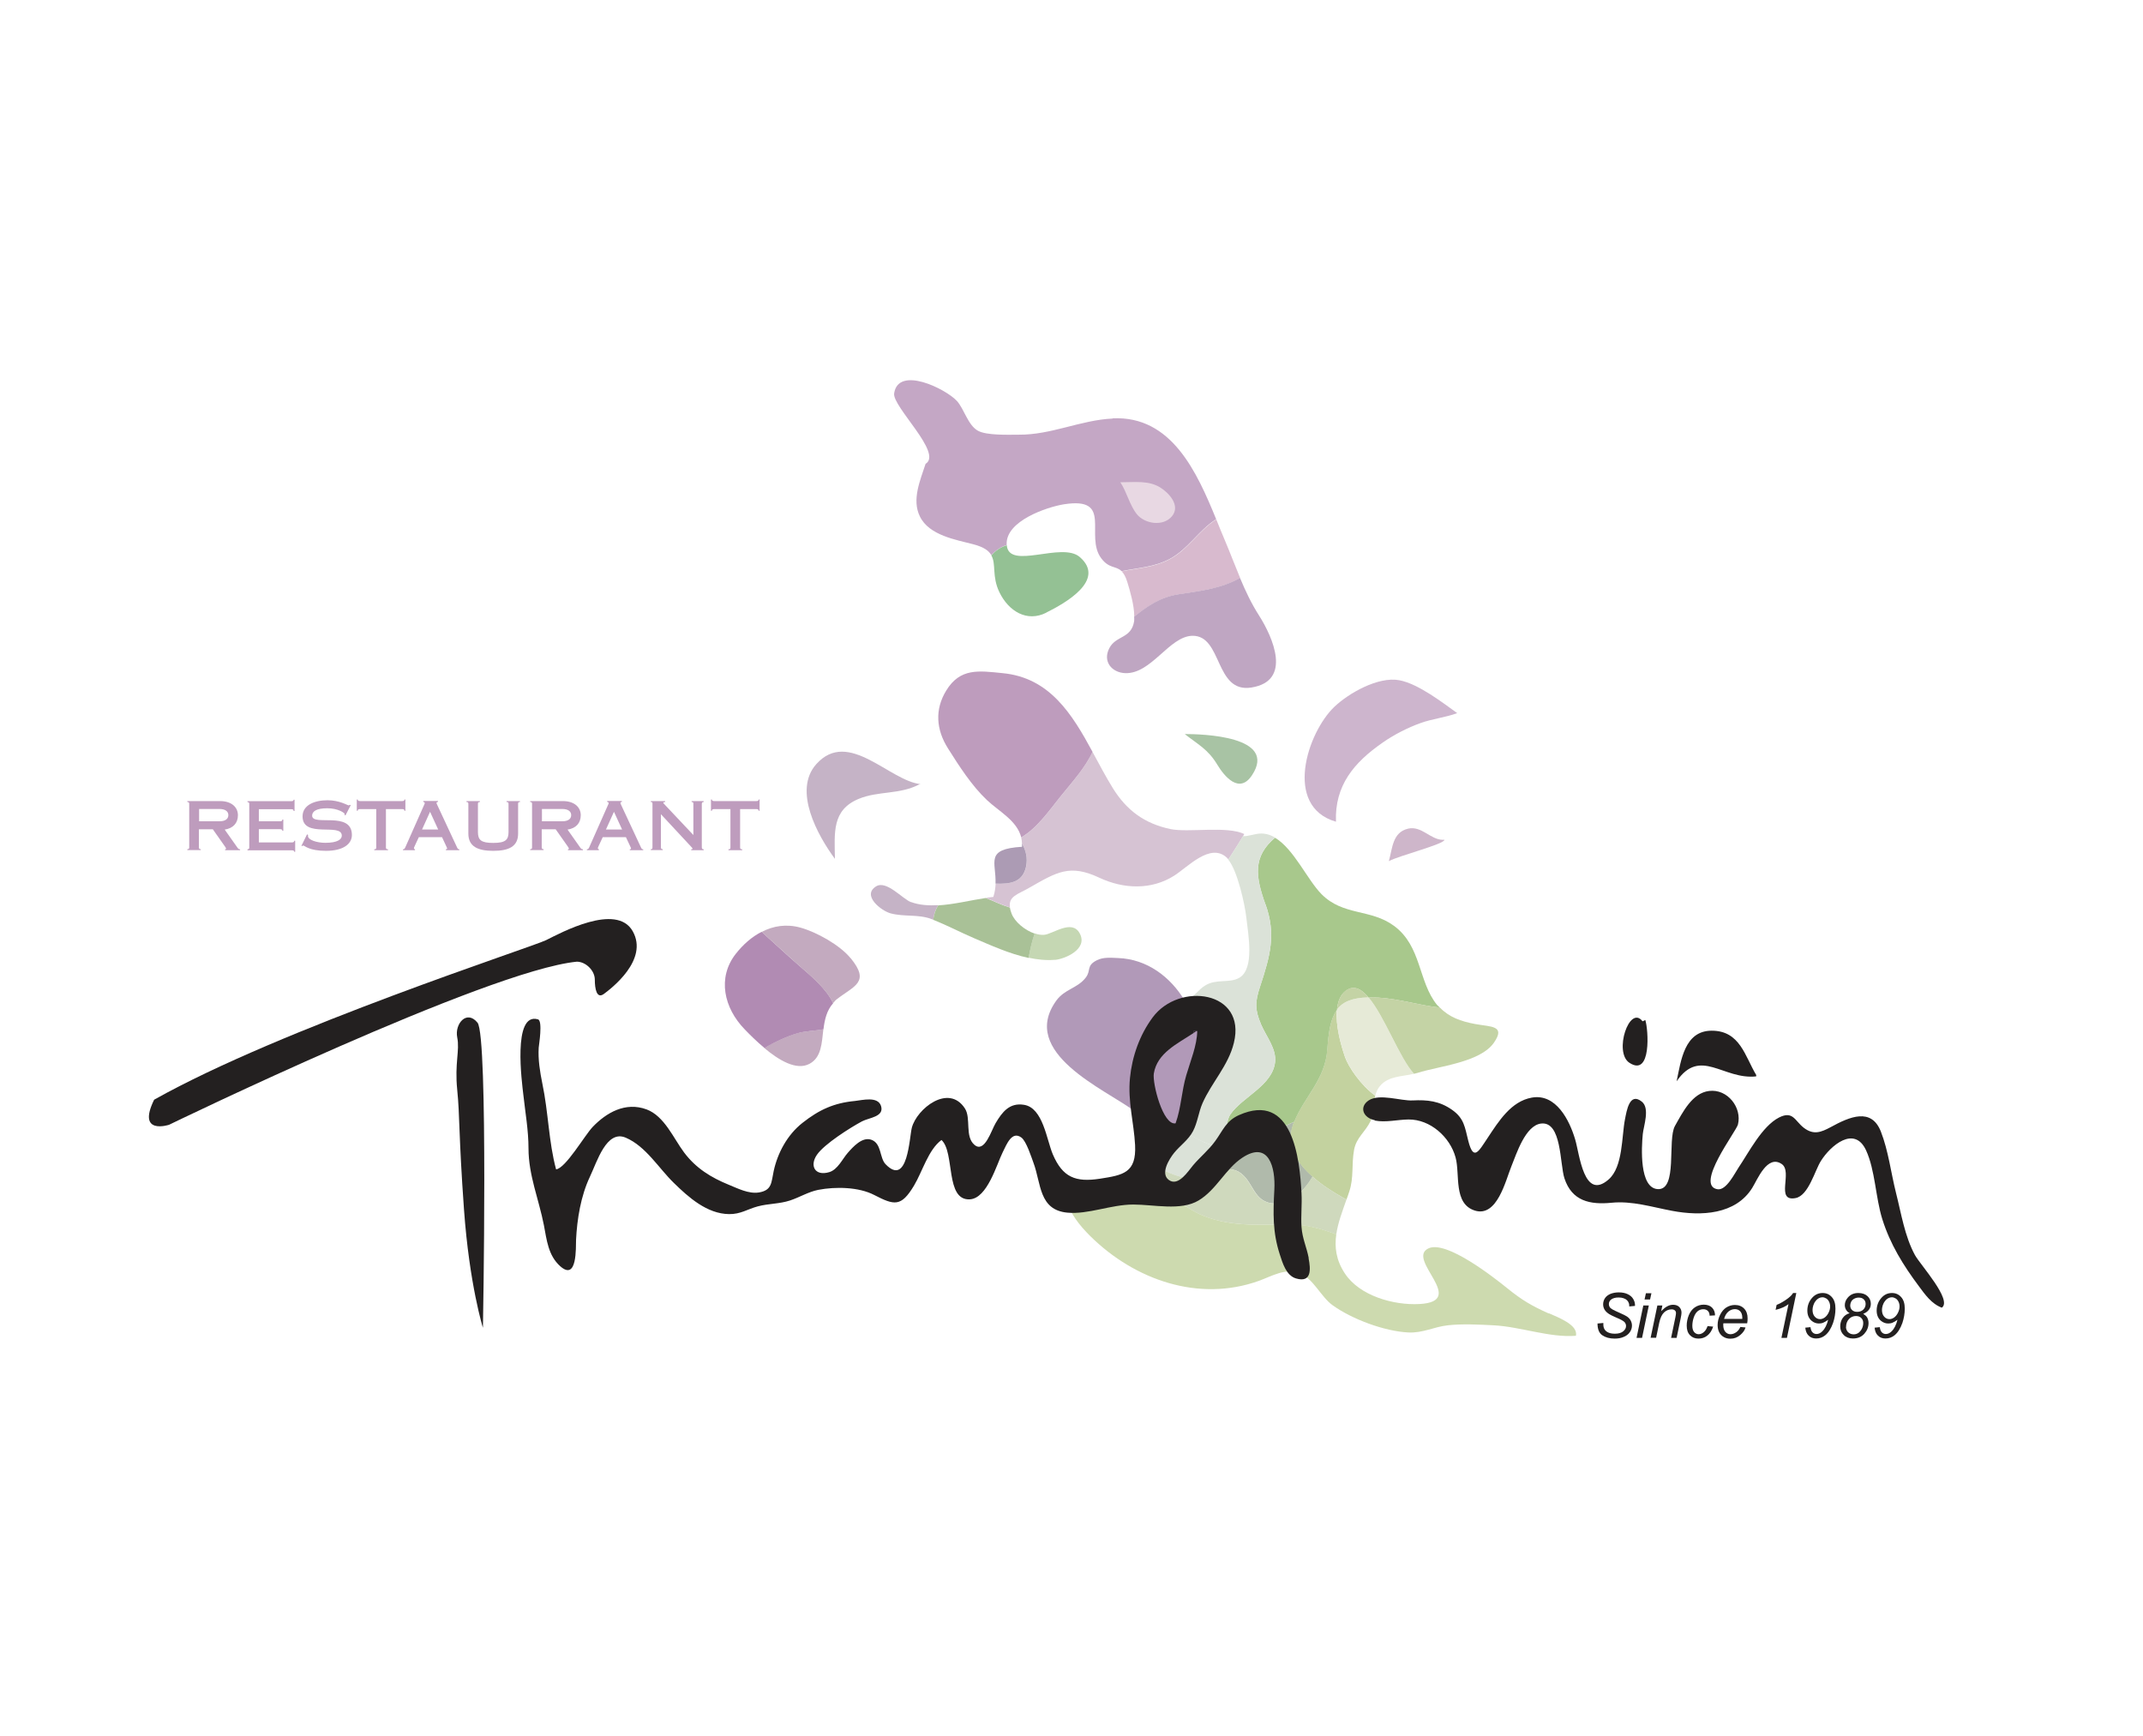 <?xml version="1.0" encoding="UTF-8"?>
<svg id="Layer_1" data-name="Layer 1" xmlns="http://www.w3.org/2000/svg" version="1.1" viewBox="0 0 205.9 166.81">
  <defs>
    <style>
      .cls-1 {
        fill: #a8c88c;
      }

      .cls-1, .cls-2, .cls-3, .cls-4, .cls-5, .cls-6, .cls-7, .cls-8, .cls-9, .cls-10, .cls-11, .cls-12, .cls-13, .cls-14, .cls-15, .cls-16, .cls-17, .cls-18, .cls-19, .cls-20, .cls-21, .cls-22, .cls-23, .cls-24, .cls-25, .cls-26 {
        stroke-width: 0px;
      }

      .cls-2 {
        fill: #cddaaf;
      }

      .cls-3 {
        fill: #b18bb3;
      }

      .cls-4 {
        fill: #cfd9bd;
      }

      .cls-5 {
        fill: #be9cbd;
      }

      .cls-6 {
        fill: #94c194;
      }

      .cls-7 {
        fill: #c3d29f;
      }

      .cls-8 {
        fill: #ac9bb4;
      }

      .cls-9 {
        fill: #ceb6ca;
      }

      .cls-10 {
        fill: #b199b8;
      }

      .cls-11 {
        fill: #dbe2d8;
      }

      .cls-12 {
        fill: #a9c197;
      }

      .cls-13 {
        fill: #e6ead7;
      }

      .cls-14 {
        fill: #e8d8e3;
      }

      .cls-15 {
        fill: #232020;
      }

      .cls-16 {
        fill: #cdb5cd;
      }

      .cls-17 {
        fill: #c4d3a5;
      }

      .cls-18 {
        fill: #c5b3c6;
      }

      .cls-19 {
        fill: #d6c3d3;
      }

      .cls-20 {
        fill: #bfa6c2;
      }

      .cls-21 {
        fill: #c5d7b3;
      }

      .cls-22 {
        fill: #b0baab;
      }

      .cls-23 {
        fill: #c4a7c5;
      }

      .cls-24 {
        fill: #a8c3a4;
      }

      .cls-25 {
        fill: #c3aabf;
      }

      .cls-26 {
        fill: #d8bace;
      }
    </style>
  </defs>
  <path class="cls-15" d="M157.82,98.12c-1.26-1.65-2.8,2.97-1.27,3.98,2.14,1.41,1.83-3.2,1.53-4.11"/>
  <path class="cls-15" d="M168.74,103.28c-1.08-1.79-1.55-4.27-4.29-4.26-2.61.01-2.94,2.87-3.36,4.86,2.27-3.3,4.47-.13,7.64-.47"/>
  <path class="cls-23" d="M106.9,40.21c-3.06.14-5.9,1.58-9.02,1.55-.98,0-3.11.09-3.94-.39-.95-.55-1.3-2.07-2-2.85-1.08-1.17-5.63-3.41-6.03-.73-.19,1.27,4.71,5.75,3.02,6.77-.51,1.58-1.35,3.45-.54,5.07.89,1.81,3.45,2.22,5.13,2.66,1.02.27,1.49.62,1.73,1.05.41-.46.9-.79,1.48-.98,0-.03-.01-.04-.01-.07-.09-2.25,3.88-3.58,5.49-3.84,4.81-.76,1.96,3.01,3.6,5.19.76,1.01,1.41.7,1.95,1.23,1.6-.32,3.2-.39,4.68-1.2,1.74-.95,2.74-2.74,4.41-3.79-1.85-4.52-4.28-9.96-9.95-9.69"/>
  <path class="cls-25" d="M73.44,100.69c1.39,1.16,3.08,2.19,4.34,1.51,1.15-.62,1.17-1.97,1.33-3.33-.75.17-1.72.16-2.54.4-.94.29-2.07.78-3.12,1.41"/>
  <path class="cls-3" d="M76.74,92.73c-1.17-1.02-2.36-2.13-3.56-3.21-.95.48-1.79,1.23-2.49,2.12-1.79,2.29-1.14,5.2.87,7.26.45.47,1.13,1.15,1.9,1.79,1.05-.63,2.18-1.13,3.12-1.41.82-.25,1.79-.24,2.54-.4.11-.91.31-1.81.93-2.5-.62-1.39-2.2-2.69-3.3-3.64"/>
  <path class="cls-25" d="M81.73,92.06c-1.04-1.28-3.3-2.52-4.81-2.94-1.37-.38-2.63-.17-3.74.41,1.21,1.08,2.4,2.19,3.56,3.21,1.09.95,2.67,2.26,3.3,3.64.11-.12.19-.25.33-.36,1.71-1.33,3.26-1.64,1.37-3.96"/>
  <path class="cls-22" d="M124.24,108.05c.04-.1.08-.18.12-.28-2.15.91-4.08,2.51-6.6,2.42.02.7.09,1.44.19,2.13.37,0,.72.06,1.06.25,1.5.89,1.33,3,3.51,3.06,1.46.04,2.83-1.23,3.6-2.6-1.51-1.32-2.57-3-1.87-4.98"/>
  <path class="cls-7" d="M129.22,101.52c-.37-1.07-.91-2.99-.77-4.51-.6.83-.8,2.09-.93,3.82-.2,2.9-2.2,4.54-3.18,6.94.69-.29,1.38-.51,2.13-.57-.75.06-1.45.28-2.13.57-.04.1-.08.18-.12.28-.7,1.98.36,3.66,1.87,4.98.26-.46.45-.92.56-1.36-.11.43-.3.9-.56,1.36.93.83,2.03,1.52,2.98,2.05.09.04.19.1.3.16.09-.25.19-.51.27-.77.45-1.35.2-2.58.46-4.01.23-1.2,1.06-1.68,1.58-2.75.38-.78.25-1.66.45-2.45-1.36-.98-2.56-2.72-2.92-3.75"/>
  <path class="cls-13" d="M131.49,95.83c-1.54.02-2.48.41-3.04,1.18-.15,1.52.39,3.44.77,4.51.36,1.02,1.55,2.76,2.92,3.74.08-.33.21-.65.46-.94.82-.96,2.09-.88,3.26-1.16-1.41-1.53-2.84-5.52-4.36-7.33"/>
  <path class="cls-21" d="M101.35,92.22c.97-.09,3.21-1.03,2.39-2.55-.75-1.4-2.59.08-3.43.14-.28.02-.59-.03-.9-.14-.25.68-.43,1.49-.58,2.34.84.18,1.69.27,2.52.2"/>
  <path class="cls-18" d="M87.53,86.67c-.81-.3-2.35-2.13-3.35-1.52-1.41.87.49,2.36,1.4,2.6,1.33.35,2.65.06,3.94.55.05.02.09.04.14.06.08-.54.23-1.01.49-1.4-.92.05-1.81,0-2.62-.3"/>
  <path class="cls-12" d="M90.15,86.97c-.26.39-.41.86-.49,1.4,1.32.51,2.59,1.19,3.9,1.75,1.6.68,3.43,1.52,5.27,1.91.15-.85.34-1.67.58-2.34-.95-.32-1.93-1.14-2.22-1.93-.09-.22-.13-.41-.16-.57-.8-.24-1.55-.62-2.32-.92-1.43.21-3.03.62-4.57.71"/>
  <path class="cls-11" d="M117.94,112.32c-.11-.69-.17-1.43-.19-2.13-.26,0-.52,0-.81-.05-1.71-.32-3.02-1.63-4.66-2.08-.63-.17-1.71-.34-2.45-.2.47,1.12.23,2.48.28,3.64,1.06.73,2.71,1.42,3.38,1.57,1.44.32,3.06-.75,4.46-.74"/>
  <path class="cls-4" d="M129.08,115.08c-.95-.53-2.05-1.22-2.98-2.05-.77,1.37-2.14,2.65-3.6,2.6-2.17-.06-2.01-2.17-3.5-3.06-.34-.19-.69-.25-1.06-.25-1.4,0-3.02,1.06-4.46.74-.67-.15-2.31-.84-3.38-1.57.06,1.34.53,2.4,3.06,2.42-.46.41-1.25.35-2.05.19,1.75,1.17,3.56,2.28,4.1,2.53,2.69,1.23,5.59,1.04,8.47,1.01,1.83-.03,3.21.41,4.71.95.16-1.11.58-2.21.98-3.35-.1-.05-.21-.11-.29-.16"/>
  <path class="cls-2" d="M148.81,126.19c-1.61-.72-2.59-1.29-3.98-2.42-1.28-1.03-5.89-4.67-7.6-3.83-2.16,1.06,3.87,5.09-.86,5.34-2.47.13-5.73-.78-7.15-2.93-.87-1.31-1-2.54-.83-3.77-1.49-.54-2.88-.98-4.71-.95-2.88.04-5.78.23-8.47-1.01-.54-.25-2.35-1.35-4.1-2.53-.57-.11-1.15-.28-1.61-.37-1.52-.3-2.91-.32-4.52-.17-3.94.38-2.34,3.11-.22,5.21,4.29,4.23,10.43,6.35,16.17,4.3,1.26-.45,2.6-1.29,3.98-.73,1.28.52,2.01,2.26,3.12,3.06,1.89,1.36,5.01,2.51,7.28,2.62,1.41.07,2.44-.54,3.82-.69,1.37-.15,2.95-.07,4.33,0,2.64.13,5.4,1.21,7.95,1.01.26-1.05-1.76-1.79-2.61-2.17"/>
  <path class="cls-19" d="M119.21,80.34c.08,0,.14-.01.22-.01.05-.07.08-.13.12-.2-1.64-.81-5.37-.12-7.09-.48-2.47-.52-4.21-1.78-5.55-3.95-.68-1.1-1.3-2.29-1.94-3.46-.7,1.52-1.9,2.83-3.1,4.32-1.03,1.28-2.22,3.01-3.75,3.9.04.18.06.37.07.56.38.68.57,1.43.4,2.25-.33,1.53-1.57,1.67-2.93,1.62-.02.4-.07.82-.22,1.28-.23.02-.47.05-.72.09.77.3,1.52.68,2.32.92-.17-1.08.74-1.25,1.85-1.89,2.67-1.52,3.89-2.31,6.77-.95,2.3,1.07,4.96,1.18,7.15-.21,1.33-.84,3.48-3.21,5.07-1.73.05.04.09.12.14.17.51-.78.99-1.54,1.42-2.25-.07,0-.14.02-.22.01"/>
  <path class="cls-1" d="M121.59,86.88c1.04,2.89.43,5.01-.52,7.88-.49,1.49-.52,2.2.09,3.65.49,1.15,1.49,2.34,1.35,3.62-.24,2.26-3.13,3.34-4.3,5.03-.35.51-.49,1.75-.46,3.12,2.52.09,4.45-1.51,6.6-2.41.98-2.41,2.97-4.04,3.18-6.94.12-1.73.32-2.99.93-3.82.06-.68.26-1.28.68-1.68.82-.77,1.6-.4,2.36.51.29,0,.56-.02.89,0,2.14.13,4.01.76,5.95.96-.09-.09-.18-.16-.27-.26-1.82-2.23-1.47-5.63-4.13-7.59-2.25-1.66-4.88-.94-6.97-3.05-1.37-1.39-2.66-4.35-4.47-5.42-2.15,1.83-1.88,3.72-.92,6.41"/>
  <path class="cls-17" d="M129.13,95.32c-.42.4-.61,1.01-.68,1.68.56-.77,1.5-1.15,3.04-1.18-.76-.9-1.54-1.27-2.36-.51"/>
  <path class="cls-17" d="M141.74,98.38c-1.38-.26-2.5-.65-3.4-1.59-1.95-.2-3.81-.82-5.95-.96-.33-.02-.61-.01-.89,0,1.53,1.81,2.96,5.81,4.36,7.33.12-.03.23-.06.35-.09,1.98-.64,5.99-.99,7.32-2.89,1.17-1.68-.3-1.52-1.78-1.8"/>
  <path class="cls-5" d="M101.87,76.55c1.2-1.49,2.4-2.79,3.1-4.32-1.96-3.62-4.11-7.13-8.64-7.56-2.29-.23-4.08-.52-5.42,1.68-1.11,1.81-.97,3.75.18,5.56,1.06,1.68,2.27,3.57,3.73,4.95,1.17,1.1,2.9,1.98,3.3,3.59,1.53-.89,2.72-2.62,3.75-3.9"/>
  <path class="cls-8" d="M98.58,83.26c.18-.83-.02-1.58-.4-2.25,0,.11.03.21.02.34-3.61.22-2.47,1.45-2.55,3.54,1.36.05,2.6-.09,2.93-1.62"/>
  <path class="cls-26" d="M119.15,55.52c-.49-1.17-.94-2.37-1.46-3.6-.27-.63-.55-1.32-.83-2.02-1.67,1.05-2.67,2.84-4.41,3.79-1.48.81-3.07.88-4.68,1.2.19.19.37.48.53.99.26.83.69,2.31.68,3.36,1.25-.98,2.52-1.88,4.33-2.15,2.18-.33,4.04-.55,5.84-1.56"/>
  <path class="cls-6" d="M100.53,58.85c1.75-.87,5.79-3.11,3.21-5.34-1.72-1.49-6.8,1.29-7.01-1.13-.58.18-1.08.51-1.48.98.48.84.03,2,.77,3.53.89,1.84,2.65,2.91,4.51,1.97"/>
  <path class="cls-20" d="M108.11,64.67c2.52.09,4.23-3.54,6.45-3.59,2.91-.05,2.13,5.54,5.68,4.97,3.94-.63,2.04-4.85.74-6.9-.75-1.17-1.32-2.38-1.84-3.63-1.8,1.01-3.66,1.23-5.84,1.56-1.82.27-3.09,1.17-4.33,2.16,0,.14.02.31,0,.43-.27,1.71-1.74,1.36-2.38,2.59-.68,1.29.24,2.36,1.52,2.41"/>
  <path class="cls-18" d="M88.53,75.34c-3.03-.24-6.99-5.4-10.1-1.93-2.27,2.54.14,6.87,1.79,9.1-.04-2.51-.3-4.69,2.28-5.76,1.9-.79,3.95-.39,5.86-1.41h.17Z"/>
  <path class="cls-24" d="M113.83,70.52c1.3,1.02,2.23,1.46,3.12,2.93.68,1.13,2.12,2.88,3.34,1.03,2.51-3.78-4.81-3.96-6.46-3.96"/>
  <path class="cls-16" d="M128.36,78.94c-.13-3.47,1.72-5.68,4.49-7.6,1.1-.77,2.42-1.44,3.65-1.88,1.11-.4,2.42-.54,3.51-.95-1.36-.97-3.71-2.81-5.56-3.16-2.03-.38-4.86,1.24-6.24,2.55-2.59,2.46-4.93,9.56.14,11.04"/>
  <path class="cls-9" d="M135.29,79.61c-1.51.35-1.5,1.9-1.85,3.12,1.01-.54,5.27-1.61,5.35-2.05h-.18c-1.17-.01-2.02-1.37-3.33-1.07"/>
  <path class="cls-11" d="M121.16,98.41c-.61-1.46-.57-2.16-.08-3.65.94-2.87,1.55-4.99.51-7.88-.97-2.69-1.24-4.58.92-6.41-.26-.16-.54-.28-.83-.34-.7-.16-1.23.08-1.88.18.09.07.21.12.28.21-.07-.09-.19-.14-.28-.21-.12.02-.24.02-.37.02-.43.71-.91,1.47-1.42,2.25.9,1.09,1.6,4.35,1.73,5.51.18,1.65.84,5-.69,5.86-.94.53-2.2.06-3.26.73-.68.42-.96.97-1.57,1.3.69,1.72,2,3.13,1.87,5.2-.14,2.22-1.13,4.99-1.94,7.03-.29.11-.64.16-1.02.19,1.27.58,2.41,1.48,3.81,1.74.29.05.54.04.81.05-.03-1.37.11-2.61.46-3.12,1.17-1.7,4.05-2.77,4.3-5.03.15-1.29-.86-2.47-1.35-3.62"/>
  <path class="cls-10" d="M116.09,101.17c.13-2.07-1.18-3.48-1.87-5.2-.12.07-.23.13-.38.18-1.39-2.33-3.66-4.01-6.41-4.11-.69-.03-1.43-.1-2.04.21-1.06.54-.52.96-1.08,1.68-.79,1.02-2.02,1.09-2.82,2.2-3.62,5.02,4.7,8.52,7.46,10.58.44.33.7.72.88,1.14.75-.14,1.83.02,2.46.2.3.08.57.22.85.34.38-.03.74-.08,1.02-.19.81-2.04,1.8-4.81,1.94-7.03"/>
  <path class="cls-15" d="M16.24,108.06s30.51-14.81,39.18-15.67c.87,0,1.73.86,1.73,1.72s.17,1.89.87,1.38c.7-.52,4.33-3.27,2.77-6.03-1.56-2.76-6.93.17-8.32.86-1.39.69-25.4,8.44-37.66,15.33-1.69,3.44,1.43,2.41,1.43,2.41"/>
  <path class="cls-15" d="M46.4,127.56s-1.3-4.13-1.82-11.37c-.52-7.23-.39-8.91-.65-11.49-.26-2.58.26-3.75,0-5.04-.26-1.29.91-2.69,1.95-1.41,1.04,1.28.52,29.31.52,29.31"/>
  <path class="cls-15" d="M114.68,99.04c-.02.05-.02.13-.01.2.1-.07.21-.13.3-.2-.1,0-.19.01-.29,0"/>
  <path class="cls-15" d="M125.74,120.85c-.21-1.07-.61-1.86-.69-2.97-.07-1.07.06-2.16,0-3.23-.17-3.32-.85-9.82-6.01-7.52-1.24.55-1.55,1.49-2.28,2.49-.62.86-1.43,1.51-2.12,2.32-.48.57-1.42,2.09-2.34,1.42-.84-.62.04-2.01.5-2.59.58-.72,1.37-1.24,1.82-2.09.44-.83.54-1.83.91-2.68.87-1.99,2.49-3.62,3.02-5.81,1.24-5-5.25-5.89-7.8-2.45-1.26,1.7-1.98,3.77-2.18,5.81-.23,2.25.38,4.32.49,6.46.13,2.67-1.14,2.88-3.38,3.23-2.35.36-3.58-.14-4.52-2.33-.6-1.4-.94-4.48-2.77-4.77-1.4-.23-2.1.7-2.73,1.76-.41.68-1.06,2.93-2.04,2.08-.94-.81-.3-2.55-.91-3.49-1.57-2.42-4.63.04-5.1,1.85-.24.92-.38,5.72-2.52,3.51-.6-.62-.37-2.02-1.39-2.36-.87-.29-1.75.7-2.25,1.27-.51.58-.96,1.61-1.78,1.85-1.39.41-1.9-.64-1.17-1.68.71-1.03,3.2-2.6,4.32-3.2.68-.36,2.16-.43,1.83-1.48-.31-.95-1.77-.56-2.5-.48-2.02.19-3.44.84-5.04,2.1-1.48,1.16-2.4,2.92-2.77,4.62-.24,1.11-.15,1.86-1.42,2.07-.99.16-2.06-.4-2.9-.74-1.69-.69-3.15-1.58-4.29-3.1-1.02-1.36-1.89-3.5-3.61-4.14-2.04-.75-3.86.32-5.17,1.68-.78.82-2.6,3.98-3.52,4.08-.71-2.61-.74-5.5-1.32-8.24-.23-1.14-.42-2.29-.35-3.45.01-.14.11-.77.15-1.39.04-.64.02-1.26-.22-1.33-2.48-.73-1.52,6.19-1.41,7.21.19,1.74.5,3.45.5,5.19,0,2.57.99,4.87,1.48,7.38.27,1.4.41,2.9,1.56,3.93,1.66,1.49,1.5-1.82,1.53-2.55.1-1.97.45-4.18,1.33-6.04.68-1.42,1.59-4.55,3.45-3.75,1.93.83,3.15,2.92,4.61,4.34,1.42,1.39,3.19,2.97,5.3,3,1.12.02,1.78-.48,2.76-.74,1.04-.28,2.08-.23,3.11-.57.91-.3,1.76-.83,2.71-1.02,1.67-.32,3.88-.28,5.37.49,1.94,1,2.59,1.17,3.83-.9.8-1.33,1.38-3.46,2.64-4.38,1.31,1.2.33,5.84,2.73,5.7,1.67-.1,2.57-3.35,3.15-4.52.4-.81.89-2.07,1.79-1.42.48.34.98,1.93,1.17,2.44.74,1.98.51,4.52,3.25,4.78,2.01.19,4.19-.78,6.34-.78,1.98,0,4.57.63,6.27-.39,1.71-1.02,2.58-3.03,4.19-4.1,2.56-1.7,3.21.94,3.09,3.06-.12,2.25-.17,4.09.52,6.21.27.83.61,2.04,1.56,2.32,1.53.45,1.41-.91,1.21-1.94M110.86,103.13c.32-1.97,2.27-2.86,3.81-3.88,0-.07,0-.15.01-.2.1.01.19-.01.29,0,.07-.05.14-.1.21-.15-.07.05-.14.1-.21.15.02,0,.04,0,.06,0-.01,1.37-.67,2.93-1.05,4.24-.45,1.51-.5,3.18-1.03,4.63-1.21.22-2.24-3.83-2.09-4.79"/>
  <path class="cls-15" d="M132.08,107.65c1.06.21,2.2-.09,3.25-.1,2.08-.02,3.98,1.67,4.52,3.64.45,1.62-.24,4.45,1.85,5.11,2.14.67,2.95-2.86,3.51-4.24.5-1.23,1.35-3.94,2.86-4.12,1.99-.23,1.79,3.87,2.24,5.26.72,2.2,2.47,2.55,4.52,2.35,1.99-.2,3.87.41,5.85.78,2.77.52,6.07.36,7.67-2.2.5-.79,1.45-3.25,2.84-2.3,1.09.75-.66,3.65,1.33,3.27,1.25-.24,1.85-2.66,2.44-3.58.92-1.46,3.21-3.43,4.33-1.01.88,1.91.91,4.53,1.56,6.61.76,2.42,2.01,4.43,3.51,6.44.6.81,1.22,1.7,2.21,2.07,1.04-.73-2.06-4.11-2.58-5.05-.99-1.82-1.32-4.01-1.82-5.97-.49-1.95-.73-4.04-1.46-5.91-.92-2.31-2.98-1.42-4.81-.42-.93.5-1.66.79-2.6.06-.85-.66-1.03-1.66-2.37-.98-1.64.84-2.92,3.38-3.89,4.81-.36.53-1.18,2.24-2.04,2.08-2.17-.39,1.8-5.53,1.98-6.21.41-1.62-.99-3.45-2.77-3.23-1.63.2-2.53,2.04-3.28,3.36-.75,1.34.29,6.19-1.66,6.07-1.77-.11-1.56-4-1.43-5.3.08-.78.7-2.46-.09-3.1-1.19-.96-1.46.89-1.62,1.68-.33,1.66-.18,4.57-1.57,5.79-2.39,2.09-2.79-2.42-3.22-3.85-.54-1.82-1.83-4.43-4.17-4.01-1.99.36-3.17,2.26-4.25,3.89-.84,1.25-1.34,2.28-1.85.25-.33-1.3-.39-2.15-1.56-2.97-1.21-.85-2.37-.97-3.78-.9-1.15.06-3.18-.69-4.23,0-.93.62-.55,1.67.59,1.9"/>
  <path class="cls-14" d="M107.77,46.33c1.26,0,2.58-.18,3.67.48.86.52,2.01,1.75,1.17,2.78-.86,1.04-2.64.73-3.38-.19-.7-.87-.97-2.15-1.59-3.07"/>
  <path class="cls-5" d="M19.11,81.39c0,.14.03.19.18.19v.09h-1.29v-.09c.16,0,.18-.05.18-.19v-4.15c0-.14-.03-.19-.18-.19v-.09h3.13c1.13,0,1.73.6,1.73,1.36s-.47,1.26-1.27,1.38l1.2,1.7c.09.13.14.19.28.19v.09h-1.44v-.09c.08,0,.09-.03.09-.05,0-.05-.02-.08-.08-.18l-1.19-1.69h-1.34v1.73ZM19.13,78.9h1.97c.47,0,.84-.18.84-.59s-.38-.59-.84-.59h-1.97v1.18Z"/>
  <path class="cls-5" d="M23.78,81.59c.14,0,.17-.05.17-.19v-4.15c0-.14-.03-.19-.17-.19v-.09h4.21c.16,0,.22-.05.22-.14h.09v1.08h-.09c0-.12-.06-.17-.22-.17h-3.12v1.16h2.04c.16,0,.22-.05.22-.17h.09v1.09h-.09c0-.05-.01-.09-.05-.12-.03-.03-.09-.04-.17-.04h-2.04v1.27h3.18c.16,0,.22-.05.22-.16h.09v1.06h-.09c0-.09-.06-.14-.22-.14h-4.27v-.09Z"/>
  <path class="cls-5" d="M33.2,78.34l-.1-.06s.01-.06.01-.09c0-.08-.61-.54-1.67-.54s-1.45.31-1.45.71c0,1.06,3.82-.49,3.82,1.86,0,.86-.83,1.52-2.49,1.52s-2.04-.51-2.19-.51c-.04,0-.06.03-.09.05l-.08-.02.54-1.1.1.05s-.01.05-.01.1c0,.38.84.66,1.67.66,1.18,0,1.58-.34,1.58-.69,0-1.27-3.77.31-3.77-1.85,0-1.09,1.15-1.55,2.41-1.55,1.13,0,1.92.49,2,.49.08,0,.1-.03.12-.05l.1.03-.5.97Z"/>
  <path class="cls-5" d="M37.08,81.4c0,.14.03.19.2.19v.09h-1.32v-.09c.17,0,.19-.05.19-.19v-3.67h-1.56c-.16,0-.22.05-.22.16h-.09v-1.08h.09c0,.1.06.15.22.15h4.05c.16,0,.22-.05.22-.15h.09v1.08h-.09c0-.11-.06-.16-.22-.16h-1.56v3.67Z"/>
  <path class="cls-5" d="M38.72,81.68v-.09c.12,0,.16-.04.25-.25l1.77-3.99c.03-.06.07-.14.07-.19,0-.07-.05-.1-.14-.12v-.09h1.41v.09c-.1.01-.14.05-.14.1,0,.05.03.1.06.17l1.88,4.03c.09.2.12.25.25.25v.09h-1.29v-.09c.08,0,.12-.03.12-.07,0-.07-.06-.16-.49-1.09h-2.23c-.38.84-.47.97-.47,1.06,0,.06.04.09.1.1v.09h-1.16ZM42.1,79.69l-.78-1.7-.77,1.7h1.54Z"/>
  <path class="cls-5" d="M45.92,79.93c0,.77.3,1.05,1.47,1.05s1.47-.29,1.47-1.05v-2.69c0-.14-.03-.19-.19-.19v-.09h1.29v.09c-.16,0-.18.05-.18.19v2.84c0,1.25-.9,1.66-2.39,1.66s-2.39-.42-2.39-1.66v-2.84c0-.14-.03-.19-.18-.19v-.09h1.29v.09c-.16,0-.19.05-.19.19v2.69Z"/>
  <path class="cls-5" d="M52.05,81.39c0,.14.03.19.18.19v.09h-1.29v-.09c.16,0,.18-.05.18-.19v-4.15c0-.14-.03-.19-.18-.19v-.09h3.13c1.13,0,1.73.6,1.73,1.36s-.47,1.26-1.27,1.38l1.2,1.7c.09.13.14.19.28.19v.09h-1.44v-.09c.08,0,.09-.03.09-.05,0-.05-.02-.08-.08-.18l-1.19-1.69h-1.34v1.73ZM52.07,78.9h1.97c.47,0,.84-.18.84-.59s-.38-.59-.84-.59h-1.97v1.18Z"/>
  <path class="cls-5" d="M56.39,81.68v-.09c.12,0,.16-.04.25-.25l1.77-3.99c.03-.06.07-.14.07-.19,0-.07-.05-.1-.14-.12v-.09h1.41v.09c-.1.01-.14.05-.14.1,0,.05.03.1.06.17l1.88,4.03c.09.2.12.25.25.25v.09h-1.29v-.09c.08,0,.12-.03.12-.07,0-.07-.06-.16-.49-1.09h-2.23c-.38.84-.47.97-.47,1.06,0,.06.04.09.1.1v.09h-1.15ZM59.77,79.69l-.78-1.7-.77,1.7h1.54Z"/>
  <path class="cls-5" d="M67.43,81.4c0,.14.05.19.18.19v.09h-1.2v-.09c.07,0,.13-.01.13-.05,0-.06-.04-.08-.12-.18l-2.92-3.14v3.17c0,.14.03.19.18.19v.09h-1.15v-.09c.14,0,.16-.05.16-.19v-4.15c0-.14-.01-.19-.16-.19v-.09h1.38v.09c-.12,0-.18.03-.18.08,0,.02.03.05.07.1l2.82,2.99v-2.98c0-.14-.01-.19-.17-.19v-.09h1.16v.09c-.13,0-.18.05-.18.19v4.15Z"/>
  <path class="cls-5" d="M71.11,81.4c0,.14.03.19.2.19v.09h-1.32v-.09c.17,0,.19-.05.19-.19v-3.67h-1.56c-.16,0-.22.05-.22.16h-.09v-1.08h.09c0,.1.06.15.22.15h4.05c.16,0,.22-.05.22-.15h.09v1.08h-.09c0-.11-.07-.16-.22-.16h-1.56v3.67Z"/>
  <path class="cls-15" d="M153.49,127.15l.56-.05v.15c0,.16.03.32.11.45.08.14.2.24.38.32.18.08.38.11.63.11.34,0,.61-.08.79-.23.18-.15.27-.32.27-.51,0-.14-.05-.26-.14-.37-.1-.11-.36-.26-.8-.44-.34-.15-.57-.26-.69-.34-.19-.13-.34-.26-.43-.42-.09-.15-.14-.32-.14-.51,0-.22.06-.42.18-.6.12-.18.3-.31.53-.41.23-.09.5-.14.79-.14.35,0,.64.06.88.18.24.12.41.27.52.47.11.19.16.38.16.56,0,.02,0,.05,0,.09l-.55.05c0-.12-.01-.22-.03-.29-.04-.12-.1-.22-.18-.3-.08-.08-.19-.15-.34-.2-.14-.05-.3-.07-.48-.07-.31,0-.56.07-.73.21-.13.11-.2.25-.2.43,0,.11.03.2.08.28.05.08.15.16.29.24.1.06.34.17.72.34.31.14.52.24.64.32.16.11.28.23.36.38.08.15.13.31.13.5,0,.23-.07.45-.21.64-.14.2-.34.35-.59.45-.25.11-.54.16-.86.16-.49,0-.88-.11-1.19-.32-.31-.21-.46-.59-.46-1.14"/>
  <path class="cls-15" d="M157.24,128.53l.65-3.11h.53l-.65,3.11h-.53ZM158.01,124.84l.13-.6h.53l-.13.6h-.53Z"/>
  <path class="cls-15" d="M158.59,128.53l.65-3.11h.48l-.11.54c.21-.21.4-.37.58-.46.18-.1.37-.15.56-.15.25,0,.45.07.59.21.14.14.22.32.22.55,0,.12-.03.3-.08.54l-.39,1.88h-.53l.41-1.97c.04-.19.06-.33.06-.42,0-.1-.04-.19-.11-.25-.07-.06-.17-.1-.31-.1-.27,0-.51.1-.72.29-.21.2-.37.53-.47,1l-.3,1.44h-.53Z"/>
  <path class="cls-15" d="M164.07,127.4l.53.05c-.13.39-.32.68-.57.87-.24.19-.52.28-.84.28-.34,0-.61-.11-.82-.33-.21-.22-.31-.52-.31-.92,0-.34.07-.67.2-1,.14-.33.33-.58.58-.75.25-.17.54-.26.86-.26s.6.09.79.28c.19.19.29.44.29.75l-.52.03c0-.2-.06-.35-.17-.46-.11-.11-.26-.16-.44-.16-.21,0-.4.07-.55.2-.16.14-.28.34-.37.61-.09.27-.13.54-.13.79s.06.46.18.6c.12.13.26.2.43.2s.34-.07.49-.2c.16-.13.28-.33.37-.6"/>
  <path class="cls-15" d="M167.2,127.48l.51.05c-.07.26-.24.5-.51.73-.27.23-.58.35-.95.35-.23,0-.44-.05-.63-.16-.19-.11-.34-.26-.44-.46-.1-.2-.15-.43-.15-.69,0-.34.08-.67.24-.99.16-.32.36-.55.61-.71.25-.15.52-.23.81-.23.37,0,.67.12.89.35.22.23.33.54.33.94,0,.15-.01.31-.04.47h-2.29c0,.06-.01.11-.01.16,0,.29.07.51.2.66.13.15.3.23.49.23.18,0,.36-.06.54-.18.18-.12.31-.29.41-.51M165.66,126.71h1.74c0-.05,0-.09,0-.12,0-.26-.07-.47-.2-.61-.13-.14-.3-.21-.51-.21-.23,0-.43.08-.62.23-.19.16-.33.39-.42.71"/>
  <path class="cls-15" d="M171.16,128.53l.68-3.24c-.29.23-.7.42-1.24.55l.1-.48c.26-.1.52-.24.78-.41.26-.17.45-.32.58-.45.08-.08.15-.17.22-.28h.31l-.9,4.31h-.53Z"/>
  <path class="cls-15" d="M173.45,127.55l.5-.05c.03.24.1.41.21.51.1.1.23.15.37.15.2,0,.39-.09.56-.26.26-.26.44-.63.56-1.11-.18.13-.34.23-.47.28-.14.06-.28.08-.42.08-.26,0-.5-.09-.7-.26-.27-.23-.41-.56-.41-.98,0-.48.16-.9.47-1.24.27-.3.6-.45,1-.45.36,0,.65.13.88.39.24.26.35.63.35,1.11s-.08.93-.23,1.38c-.19.53-.44.93-.75,1.18-.26.21-.55.31-.87.31-.3,0-.54-.09-.73-.28-.19-.18-.29-.45-.32-.78M174.15,125.85c0,.27.07.48.21.64.14.16.31.24.51.24.15,0,.29-.05.44-.15.14-.1.27-.25.37-.45.1-.2.16-.4.16-.61,0-.16-.03-.32-.1-.46-.07-.14-.16-.25-.28-.32-.12-.07-.24-.11-.36-.11s-.23.03-.35.09c-.11.06-.22.15-.31.28-.1.12-.17.26-.22.42-.05.16-.07.3-.07.42"/>
  <path class="cls-15" d="M177.73,126.17c-.16-.09-.28-.2-.36-.34-.08-.14-.12-.28-.12-.44,0-.26.09-.5.28-.72.25-.3.59-.45,1.01-.45.38,0,.67.1.89.3.22.2.32.45.32.74,0,.21-.06.4-.18.56-.12.17-.3.3-.55.4.17.11.3.22.37.34.09.16.14.34.14.55,0,.38-.14.73-.41,1.03s-.63.45-1.09.45c-.36,0-.66-.11-.88-.33-.23-.22-.34-.5-.34-.83,0-.31.08-.58.24-.81.16-.23.38-.38.66-.46M177.36,127.49c0,.12.03.23.09.34.06.11.14.19.26.26s.25.1.4.1c.29,0,.52-.14.7-.4.14-.21.21-.44.21-.68,0-.2-.06-.36-.19-.49-.13-.13-.3-.19-.51-.19-.26,0-.49.1-.67.29-.18.2-.28.45-.28.77M177.77,125.42c0,.18.06.33.18.44.12.11.28.17.49.17.24,0,.44-.07.59-.22.15-.15.22-.33.22-.54,0-.18-.06-.33-.18-.44-.12-.12-.28-.17-.49-.17-.16,0-.3.04-.43.11-.13.07-.23.17-.29.29-.06.12-.09.25-.09.36"/>
  <path class="cls-15" d="M180.11,127.55l.5-.05c.03.24.1.41.21.51.1.1.23.15.37.15.2,0,.39-.09.56-.26.26-.26.44-.63.56-1.11-.18.13-.34.23-.47.28-.14.06-.28.08-.42.08-.26,0-.49-.09-.7-.26-.27-.23-.41-.56-.41-.98,0-.48.16-.9.47-1.24.27-.3.6-.45,1-.45.36,0,.65.13.88.39.24.26.35.63.35,1.11s-.08.93-.23,1.38c-.19.53-.44.93-.75,1.18-.26.21-.55.31-.87.31-.3,0-.54-.09-.73-.28-.19-.18-.29-.45-.32-.78M180.82,125.85c0,.27.07.48.21.64.14.16.31.24.51.24.15,0,.29-.05.44-.15.14-.1.27-.25.37-.45.1-.2.16-.4.16-.61,0-.16-.03-.32-.1-.46-.07-.14-.16-.25-.28-.32-.12-.07-.24-.11-.36-.11s-.23.03-.35.09c-.11.06-.22.15-.31.28-.1.12-.17.26-.22.42-.05.16-.07.3-.07.42"/>
</svg>